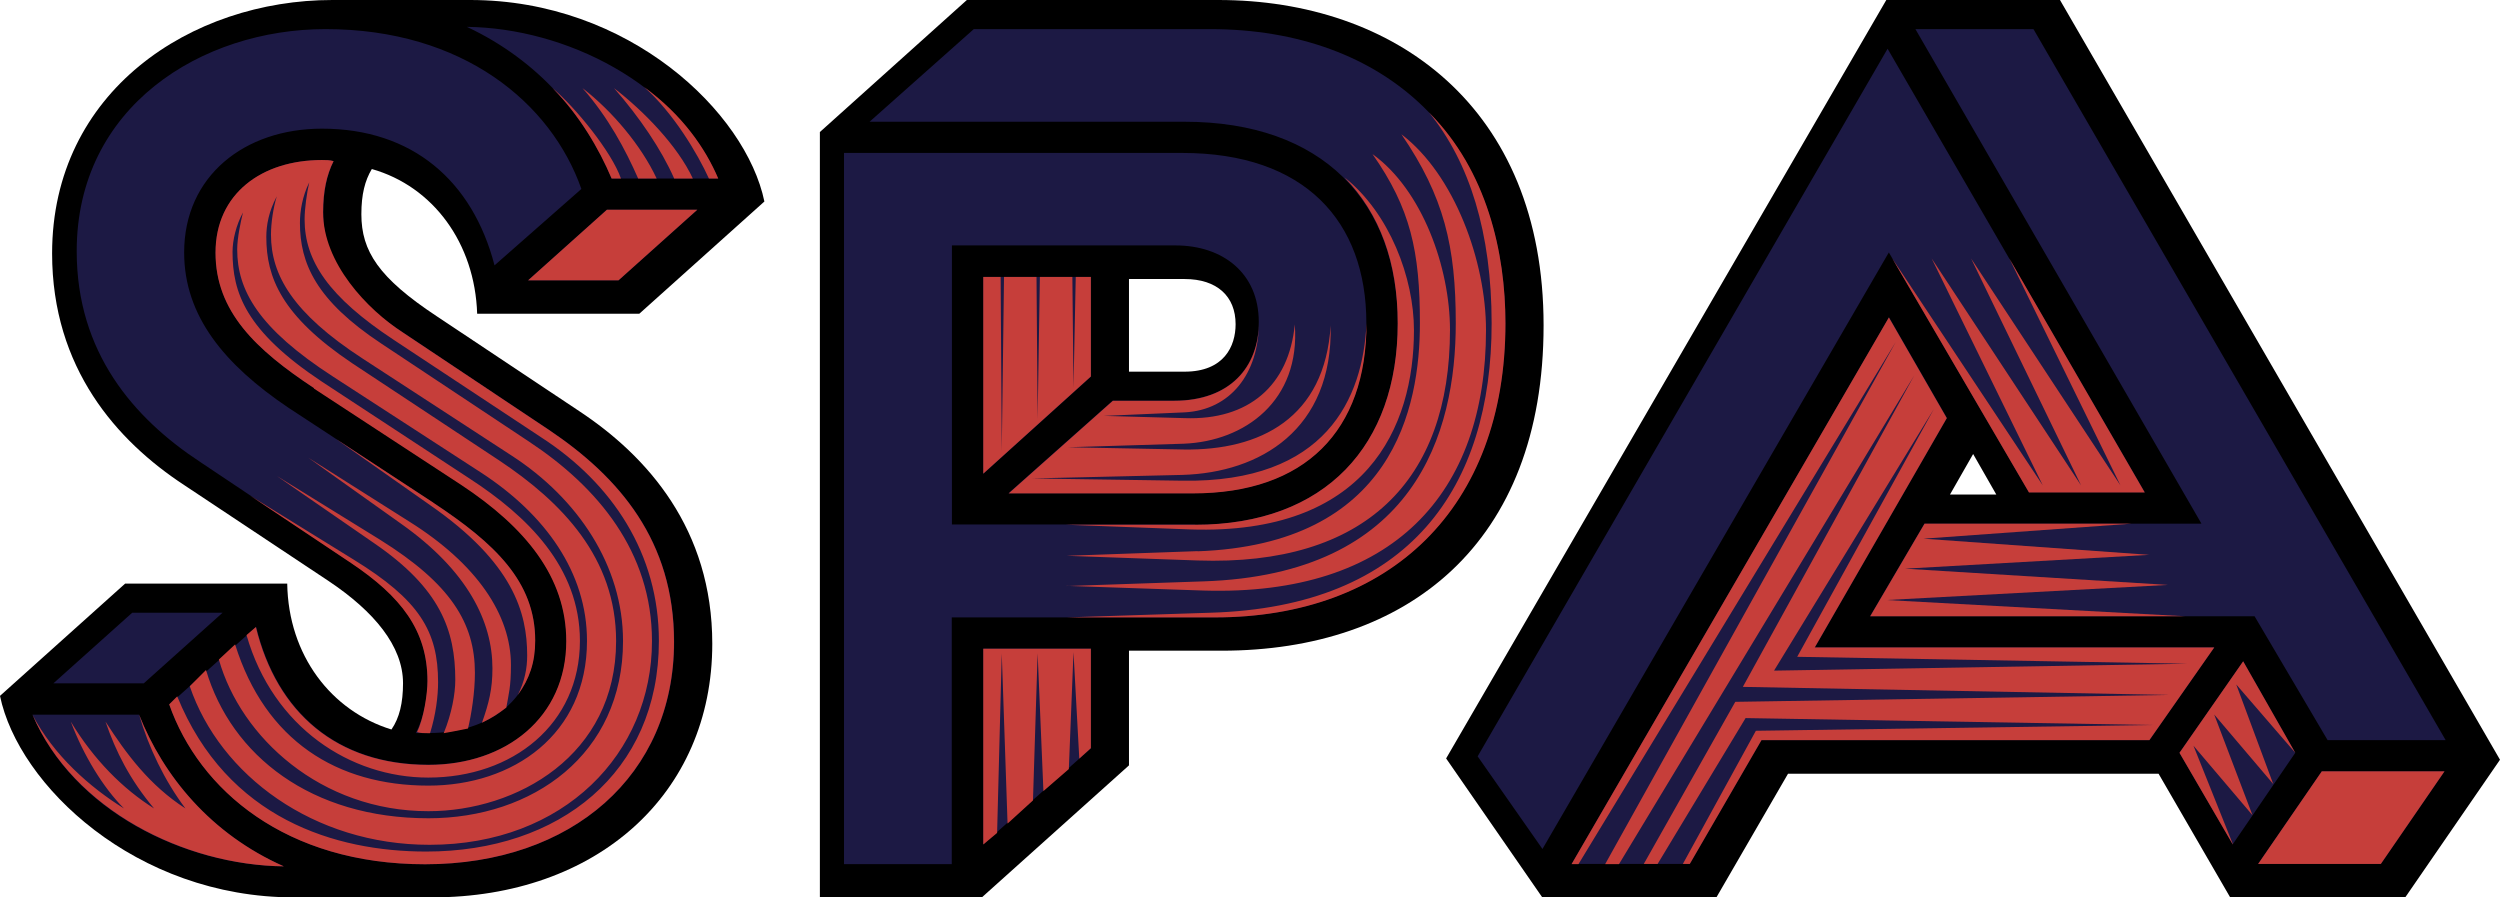 <?xml version="1.0" encoding="UTF-8"?>
<svg id="Layer_2" data-name="Layer 2" xmlns="http://www.w3.org/2000/svg" viewBox="0 0 155.45 55.8">
  <defs>
    <style>
      .cls-1 {
        fill: #000;
      }

      .cls-1, .cls-2, .cls-3 {
        stroke-width: 0px;
      }

      .cls-2 {
        fill: #1c1944;
      }

      .cls-3 {
        fill: #c63e3a;
      }
    </style>
  </defs>
  <g id="Layer_1-2" data-name="Layer 1">
    <g>
      <g>
        <path class="cls-1" d="M24.34,45.36c.5-.72.72-1.66.72-2.88,0-2.3-1.8-4.46-4.61-6.34l-9-5.98c-4.18-2.74-8.21-7.27-8.21-14.4C3.24,5.69,11.88,0,20.67,0h8.57c9.87,0,17.14,6.98,18.29,12.53l-7.78,6.98h-10.08c-.14-4.39-2.74-7.92-6.55-9-.43.72-.65,1.58-.65,2.81,0,2.3,1.08,3.96,4.68,6.34l8.86,5.9c4.25,2.81,8.28,7.34,8.28,14.47,0,9.36-7.2,15.77-17.43,15.77h-8.57c-9.86,0-17.14-6.98-18.29-12.53l7.78-6.98h10.08c.07,4.46,2.74,7.92,6.48,9.07Z"/>
        <path class="cls-1" d="M50.98,55.8V8.21L60.12,0h15.63c10.94,0,20.23,6.62,20.23,20.23s-8.5,20.23-20.02,20.23h-5.76v7.13l-9.15,8.21h-10.08ZM73.66,23.11c2.45,0,3.17-1.58,3.17-2.95,0-1.73-1.15-2.81-3.17-2.81h-3.46v5.76h3.46Z"/>
        <path class="cls-1" d="M95.9,55.8l-5.98-8.64L117.29,0h10.8l27.36,47.24-5.9,8.57h-10.87l-4.46-7.7h-23.04l-4.46,7.7h-10.8ZM122.69,28.23l-1.44,2.52h2.88l-1.44-2.52Z"/>
      </g>
      <g>
        <path class="cls-2" d="M8.65,44.44c1.51,3.82,4.46,7.42,9,9.43-6.19-.07-13.11-3.46-15.63-9.43h6.62ZM8.22,38.1h5.62l-4.9,4.39H3.32l4.9-4.39ZM21.83,35l-9.36-6.26c-4.18-2.74-7.7-6.84-7.7-13.11C4.76,6.63,12.54,1.81,20.24,1.81c8.57,0,14.04,4.61,15.91,9.94l-5.4,4.75c-1.37-5.26-5.11-8.5-10.73-8.5-4.82,0-8.57,2.95-8.57,7.7,0,3.96,2.52,6.98,6.48,9.65l9,5.9c3.82,2.52,6.34,4.9,6.34,8.57s-2.88,5.76-6.62,5.76h-.79c.43-.86.72-1.94.72-3.24,0-3.17-1.66-5.33-4.75-7.34ZM35.22,39.83c0-3.96-2.52-7.06-6.55-9.72l-9.14-5.98c-3.6-2.38-6.12-4.75-6.12-8.42s2.88-5.76,6.62-5.76c.22,0,.5,0,.72.07-.43.86-.65,1.87-.65,3.17,0,3.17,1.66,5.33,4.97,7.49l9.07,6.05c4.39,2.95,7.78,6.91,7.78,13.18,0,8.28-6.34,13.83-15.48,13.83-8.64,0-14.04-4.61-15.91-9.94l5.4-4.82c1.3,5.33,5.04,8.57,10.73,8.57,4.82,0,8.57-2.95,8.57-7.7ZM38.03,11.1c-1.58-3.82-4.54-7.34-9-9.43,6.12.07,13.1,3.53,15.62,9.43h-6.62ZM38.46,17.43h-5.62l4.9-4.39h5.62l-4.9,4.39Z"/>
        <path class="cls-2" d="M74.31,32.63c8.14,0,12.6-4.97,12.6-12.53s-4.68-12.53-13.25-12.53h-19.59l6.48-5.76h14.69c10.95,0,18.36,6.84,18.36,18.29s-7.2,18.29-18.07,18.29h-16.35v15.34h-6.7V9.51h21.03c7.63,0,11.45,4.25,11.45,10.58,0,6.7-3.82,10.58-10.8,10.58h-11.45l6.48-5.76h3.82c3.46,0,5.26-2.09,5.26-4.9,0-3.02-2.23-4.75-5.18-4.75h-13.9v17.35h15.12ZM61.14,17.22h6.7v6.19l-6.7,6.05v-12.24ZM61.14,52.5v-12.17h6.7v6.19l-6.7,5.98Z"/>
        <path class="cls-2" d="M117.44,15.71l-21.53,37.08-4.03-5.76L117.37,3.03l15.99,27.58h-7.2l-8.71-14.91ZM137.68,40.26l-4.03,5.76h-24.12l-4.46,7.7h-7.34l19.73-33.99,3.6,6.26-8.21,14.26h24.84ZM136.88,32.55L119.1,1.81h7.34l25.63,44.21h-7.34l-4.54-7.7h-23.91l3.38-5.76h17.21ZM138.83,52.5l-3.31-5.69,3.96-5.69,3.24,5.69-3.89,5.69ZM148.04,53.72h-7.63l3.96-5.76h7.63l-3.96,5.76Z"/>
      </g>
      <g>
        <path class="cls-3" d="M2.02,44.44c1.3,2.52,3.6,4.54,5.69,5.83-1.3-1.3-2.52-3.31-3.31-5.4,1.44,2.38,3.24,4.18,5.18,5.4-1.51-1.8-2.38-3.53-3.02-5.4,1.3,2.02,2.74,3.96,4.97,5.4-1.3-1.73-2.3-3.82-2.88-5.83,1.51,3.82,4.46,7.42,9,9.43-6.19-.07-13.11-3.53-15.63-9.43ZM19.52,24.13c-3.6-2.38-6.12-4.75-6.12-8.42s2.88-5.76,6.62-5.76c.22,0,.5,0,.72.07-.43.86-.65,1.87-.65,3.17,0,3.17,2.74,6.05,4.97,7.49l9.07,6.05c4.39,2.95,7.78,6.91,7.78,13.18,0,8.28-6.34,13.83-15.48,13.83-8.64,0-14.04-4.61-15.91-9.94l.5-.5c3.1,7.63,9.86,9.65,15.48,9.65,8.28,0,14.47-4.9,14.47-13.1,0-5.4-2.88-9.79-7.34-12.67l-9.15-6.05c-4.03-2.66-5.54-4.9-5.54-7.49,0-.65.14-1.66.29-2.3-.43.86-.58,1.8-.58,2.52,0,2.52,1.01,4.82,5.04,7.49l9.22,6.12c4.25,2.81,7.63,6.84,7.63,12.39,0,6.98-5.47,12.67-13.83,12.67-7.2,0-13.03-4.32-14.91-9.86l1.01-1.01c1.58,5.33,6.55,9.22,13.83,9.22,6.48,0,12.1-3.96,12.1-11.02,0-4.68-2.81-8.86-6.91-11.52l-9.29-6.05c-4.32-2.81-5.69-5.18-5.69-7.7,0-.72.14-1.66.36-2.38-.5.94-.65,1.8-.65,2.52,0,2.52.94,4.9,5.33,7.85l9.15,6.05c3.89,2.59,7.27,6.05,7.27,11.23,0,7.13-6.19,10.58-11.67,10.58-6.7,0-11.67-4.61-13.03-9.43l1.01-.94c1.87,5.98,6.34,8.78,12.02,8.78,5.26,0,9.86-3.17,9.86-9,0-4.25-2.59-7.85-6.55-10.44l-9.22-5.98c-4.68-3.02-5.98-5.4-5.98-7.92,0-.72.22-1.73.36-2.3-.43.79-.65,1.73-.65,2.45,0,2.52.79,4.9,5.54,8.06l9.22,6.05c3.53,2.3,6.84,5.47,6.84,10.08,0,5.18-4.18,8.5-9.43,8.5-4.82,0-9.65-3.1-11.3-8.86l.58-.5c1.3,5.33,5.04,8.57,10.73,8.57,4.82,0,8.57-2.95,8.57-7.7,0-3.96-2.52-7.06-6.55-9.72l-9.14-5.98ZM26.72,45.59h-.07c-.29,0-.5,0-.72-.07.43-.86.65-2.45.65-3.17,0-3.17-1.66-5.26-4.75-7.34l-6.26-4.18,6.41,3.96c4.1,2.52,5.26,4.46,5.26,7.63,0,.86-.14,2.02-.5,3.17ZM29.1,45.3c-.65.14-1.15.22-1.51.29.5-1.22.72-2.45.72-3.31,0-3.1-.94-5.69-5.04-8.5l-6.05-4.18,6.41,3.96c4.39,2.74,5.9,5.18,5.9,8.28,0,1.22-.22,2.59-.43,3.46ZM31.48,44c-.58.43-.79.58-1.51.94.43-1.22.65-2.09.65-3.38,0-2.88-1.51-6.05-5.69-9l-5.76-4.1,6.26,3.96c4.25,2.66,6.34,5.83,6.34,8.93,0,1.37-.14,1.8-.29,2.66ZM26.94,31.26c3.82,2.52,6.34,4.9,6.34,8.57,0,1.37-.36,2.38-1.08,3.38.43-.86.58-1.66.58-2.45,0-2.66-.86-5.76-6.05-9.36l-5.83-4.1,6.05,3.96ZM38.46,17.43h-5.62l4.9-4.39h5.62l-4.9,4.39ZM38.03,11.1c-.79-1.87-2.02-3.96-3.67-5.62,1.44,1.22,3.67,3.96,4.25,5.62h-.58ZM39.68,11.1c-.79-1.8-1.87-3.82-3.46-5.62,1.87,1.44,3.67,3.6,4.61,5.62h-1.15ZM41.92,11.1c-.79-1.8-2.16-3.82-3.74-5.62,1.87,1.44,3.96,3.6,4.9,5.62h-1.15ZM44.08,11.1c-.72-1.58-2.23-4.1-4.03-5.69,2.38,1.73,3.82,3.82,4.61,5.69h-.58Z"/>
        <path class="cls-3" d="M61.14,29.46v-12.24h1.08l.07,10.87.14-10.87h2.02l.07,8.86.14-8.86h2.02l.07,6.91.14-6.91h.94v6.19l-6.7,6.05ZM67.83,40.33v6.19l-.72.65-.36-6.62-.29,7.27-1.58,1.37-.36-8.57-.29,9.15-1.58,1.44-.36-10.58-.29,11.16-.86.72v-12.17h6.7ZM69.2,24.92h3.82c3.46,0,5.26-2.09,5.26-4.9,0,3.24-1.8,5.47-4.61,5.62l-5.04.22,5.04.14c3.96.14,6.48-2.02,6.84-5.83.36,4.75-3.1,7.27-6.91,7.42l-7.2.22,7.2.14c4.75.07,8.78-1.94,9.14-7.71.14,6.48-4.39,9.15-9.22,9.29l-9.36.22,9.36.14c8.93.14,11.23-5.11,11.45-9.79,0,6.7-3.82,10.58-10.8,10.58h-11.45l6.48-5.76ZM75.25,38.1c12.46-.36,17.5-7.85,17.5-18,0-5.62-1.37-10.01-3.89-13.1,3.6,3.6,4.75,8.71,4.75,13.1,0,11.52-7.2,18.29-18.07,18.29h-9.22l8.93-.29ZM66.32,36.44l8.5-.29c13.18-.43,15.7-9.22,15.7-16.06,0-4.75-.72-7.85-3.38-11.74,3.31,2.52,5.26,7.92,5.26,12.17,0,10.15-5.76,16.56-17.57,16.2l-8.5-.29ZM74.46,34.28c12.17-.43,13.83-8.93,13.83-14.19,0-4.46-.58-7.13-2.95-10.51,3.1,2.23,4.82,7.06,4.82,10.94,0,9.36-5.26,14.69-15.7,14.33l-8.14-.29,8.14-.29ZM66.32,32.63h7.99c8.14,0,12.6-4.97,12.6-12.53,0-3.74-1.08-6.77-3.31-9.07,2.81,2.23,4.32,6.26,4.32,9.5,0,6.05-2.95,12.75-13.9,12.39l-7.7-.29Z"/>
        <path class="cls-3" d="M134.87,43.21l-26.5-.5,10.66-19.37-18.36,30.39h-.86l18.07-32.47-19.73,32.47h-.43l19.73-33.99,3.6,6.26-8.21,14.26h24.84l-4.03,5.76h-24.12l-4.46,7.7h-.43l4.54-8.28,24.63-.36-25.27-.43-5.47,9.07h-.86l5.69-10.08,27-.43ZM110.31,41.7l25.71-.43-24.27-.43,8.5-15.41-9.94,16.27ZM119.53,33.49l14.11,1.01-15.19.86,16.35,1.01-17.5.94,18.58,1.01h-19.59l3.38-5.76h12.89l-13.03.94ZM127.02,30.18l-6.91-14.11,9.29,14.11-6.84-14.11,9.29,14.11-6.91-14.11,8.42,14.55h-7.2l-8.5-14.55,9.36,14.11ZM138.83,52.5l-3.31-5.69,3.96-5.69,3.24,5.69-3.67-4.25,2.3,6.19-3.67-4.32,2.38,6.26-3.67-4.32,2.45,6.12ZM148.04,53.72h-7.63l3.96-5.76h7.63l-3.96,5.76Z"/>
      </g>
    </g>
  </g>
</svg>